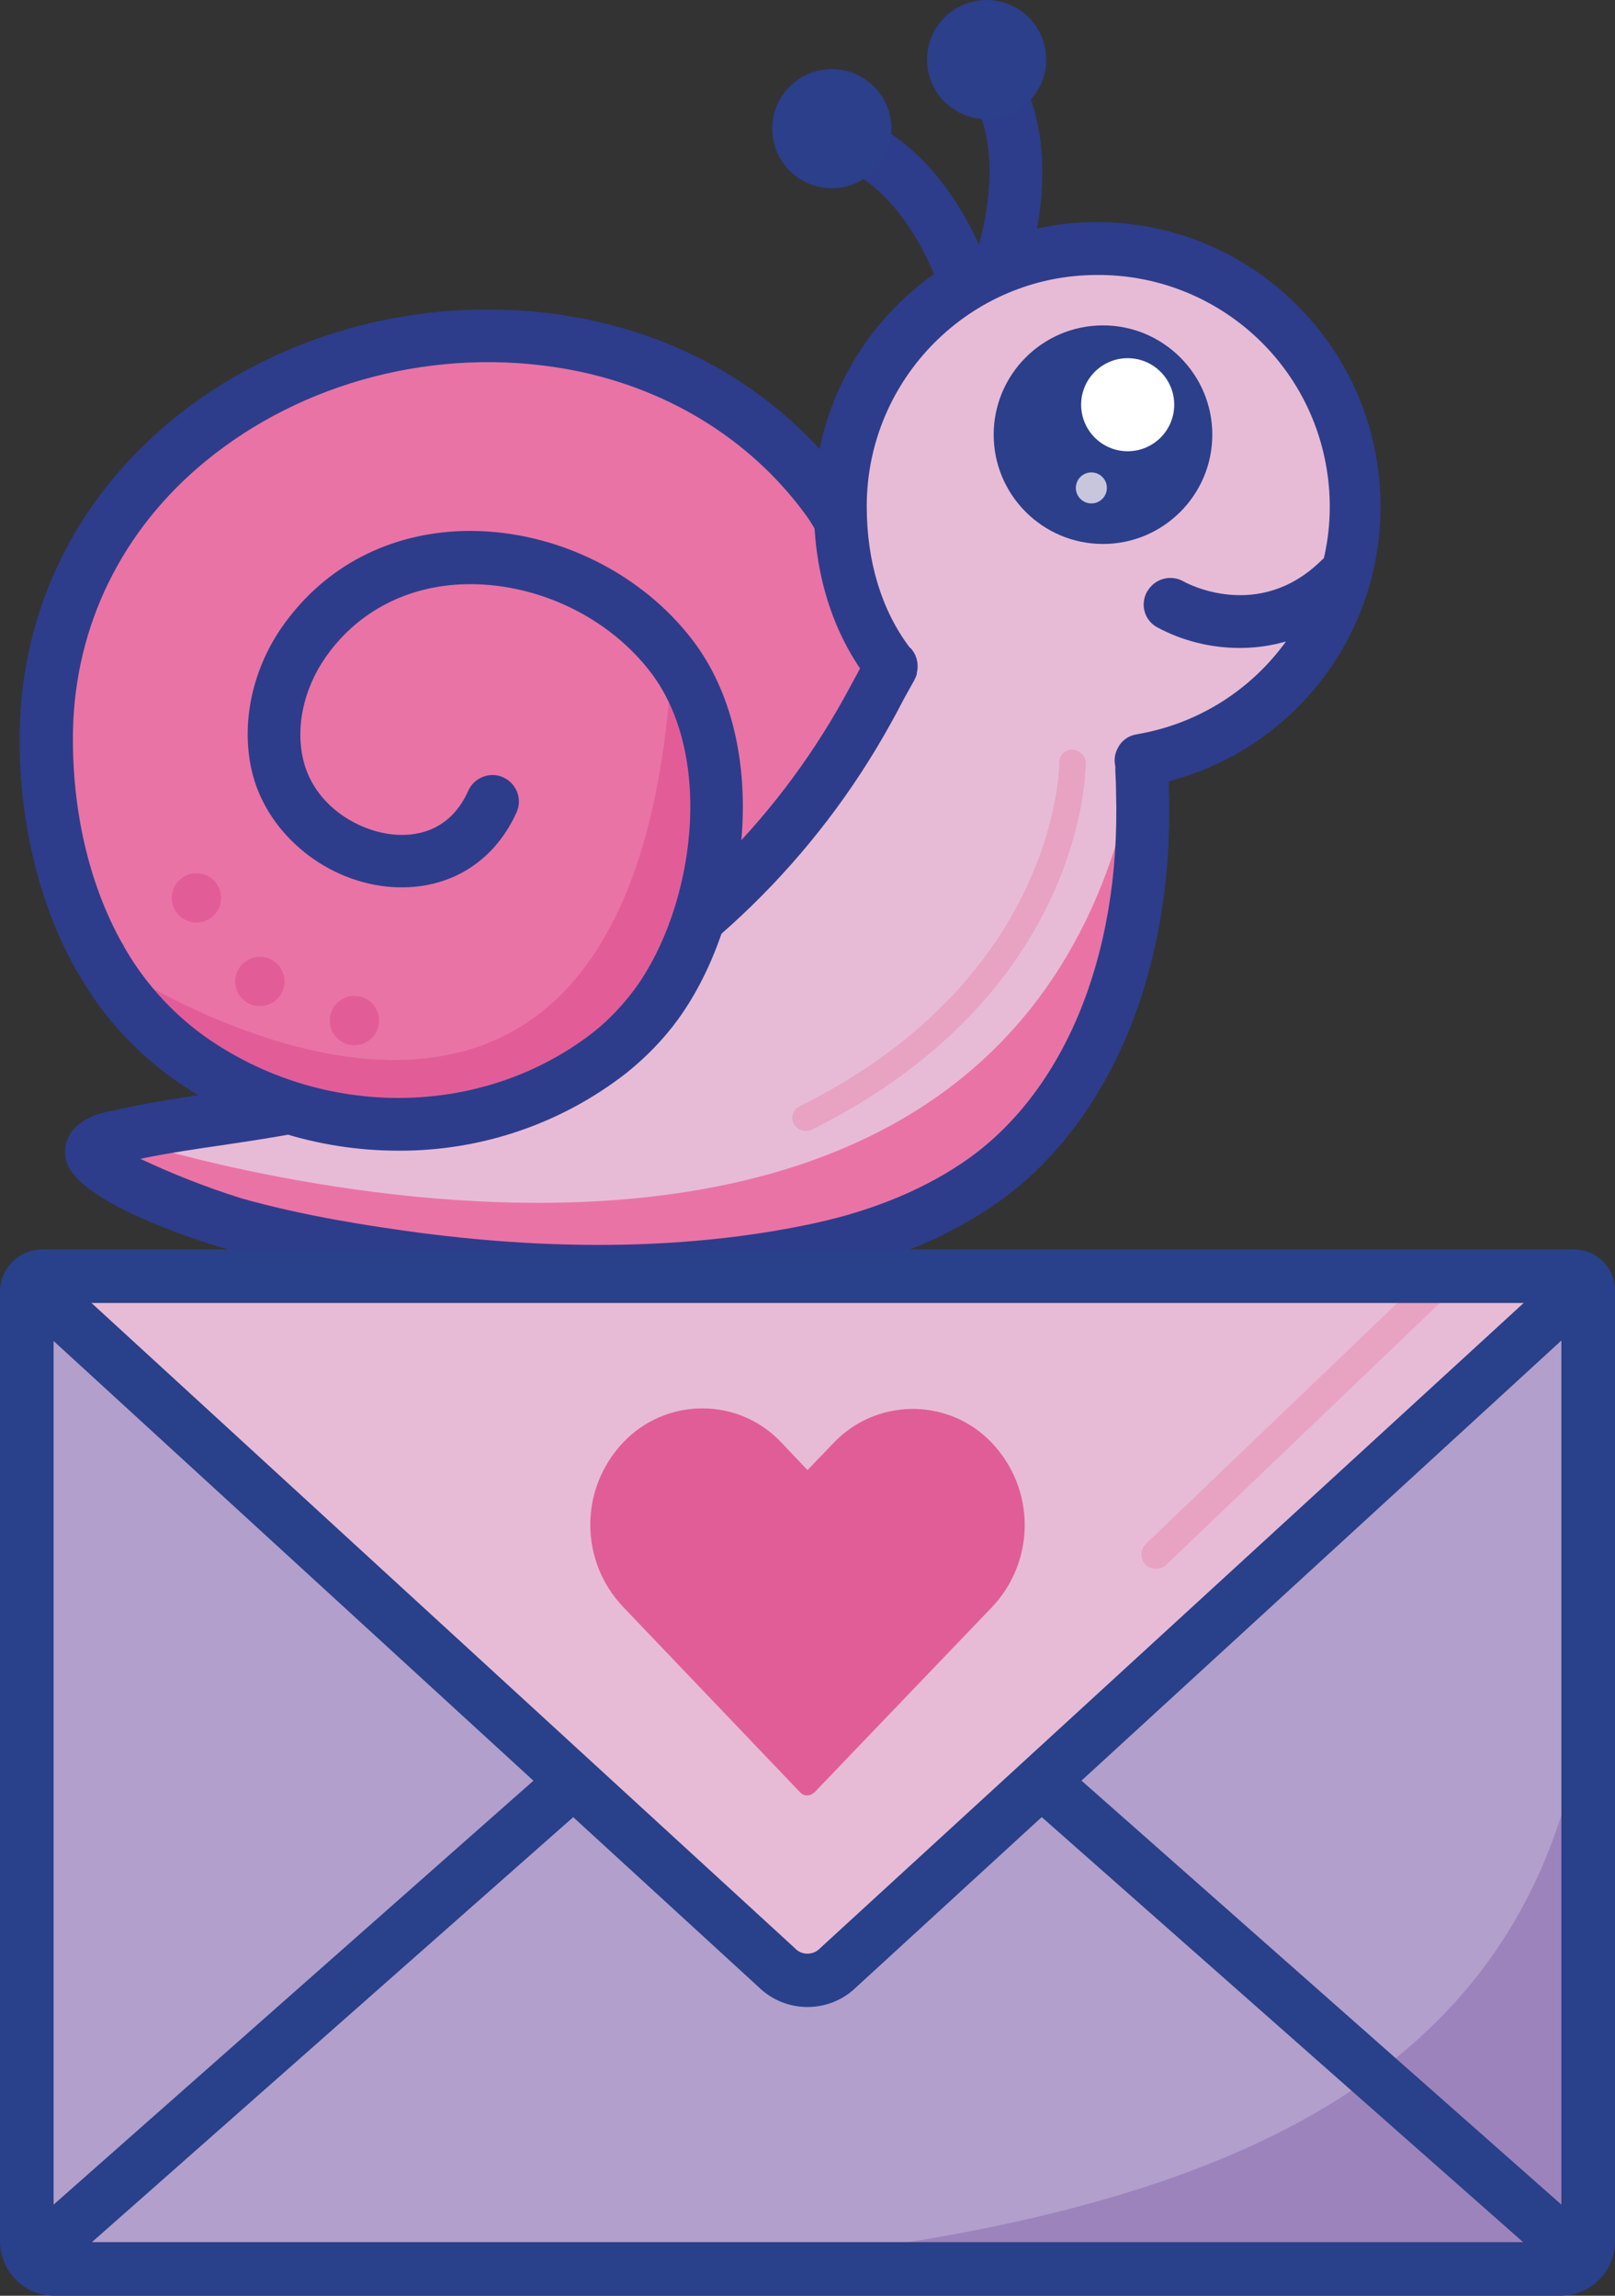 <?xml version="1.0" encoding="utf-8"?>
<!-- Generator: Adobe Illustrator 23.0.0, SVG Export Plug-In . SVG Version: 6.00 Build 0)  -->
<svg version="1.1" id="Layer_1" xmlns="http://www.w3.org/2000/svg" xmlns:xlink="http://www.w3.org/1999/xlink" x="0px" y="0px"
	 viewBox="0 0 458 651.2" style="enable-background:new 0 0 458 651.2;" xml:space="preserve">
<rect x="0" y="0" width="458" height="651.2" fill="#333333" stroke="none"/>
<style type="text/css">
	.st0{fill:#B29FCC;}
	.st1{fill:none;stroke:#29408A;stroke-width:16.92;stroke-linecap:round;stroke-linejoin:round;}
	.st2{fill:#9C83BC;}
	.st3{fill:#29408A;}
	.st4{fill:#E7BBD6;}
	.st5{fill:#E15D97;}
	.st6{fill:#EA73A5;}
	.st7{fill:#2D3D8B;}
	.st8{fill:#2B3F8B;}
	.st9{fill:#FFFFFF;}
	.st10{fill:#C7C6DC;}
	.st11{fill:#E8A2C2;}
	.st12{fill:#E25D98;}
</style>
<title>mail-campaign-logo</title>
<g>
	<path class="st0" d="M17.5,362h423c5.5,0,9.9,4.4,9.9,9.9v261.8c0,5.5-4.4,9.9-9.9,9.9h-423c-5.5,0-9.9-4.4-9.9-9.9V371.9
		C7.6,366.4,12,362,17.5,362z"/>
	<path class="st1" d="M182.6,490"/>
	<path class="st1" d="M10.2,636.7"/>
	<path class="st2" d="M90.7,647.3l202.5-3.2v1.2H444c5.5,0,9.9-4.4,9.9-9.9l0,0l-3-161.2C438.6,600.1,333.5,646.3,90.7,647.3z"/>
	<path class="st3" d="M11.1,646.7c-2.2,0-4.3-1-5.7-2.6c-2.8-3.1-2.5-7.8,0.6-10.6c0,0,0.1-0.1,0.1-0.1l171.1-151.2
		c3.1-2.8,7.9-2.5,10.7,0.6c2.8,3.2,2.5,8-0.6,10.8L16.1,644.8C14.7,646,12.9,646.7,11.1,646.7z"/>
	<path class="st3" d="M446.9,646.7c-1.8,0-3.6-0.7-5-1.9L270.7,493.6c-3.1-2.8-3.4-7.6-0.6-10.8c2.8-3.1,7.6-3.4,10.7-0.6
		l171.1,151.2c3.1,2.7,3.5,7.4,0.8,10.6c0,0-0.1,0.1-0.1,0.1C451.2,645.7,449.1,646.7,446.9,646.7z"/>
	<polygon class="st4" points="21,368.3 442.9,367 230,560.5 20,367 	"/>
	<path class="st3" d="M229,569.3c-5.2,0-10.1-2-13.8-5.6l-205-187.9c-3.1-2.8-3.3-7.6-0.5-10.7c2.9-3.1,7.7-3.3,10.8-0.5l204.9,188
		c1.8,2,4.9,2.1,6.9,0.3c0.1-0.1,0.2-0.2,0.3-0.3l204.3-187.4c2.9-3.1,7.7-3.2,10.7-0.4c3.1,2.9,3.2,7.7,0.4,10.7
		c-0.3,0.3-0.6,0.6-0.9,0.8L242.8,563.7C239.1,567.3,234.2,569.3,229,569.3z"/>
	<path class="st5" d="M199.2,399.5c-8.5,0-16.7,3.5-22.5,9.7c-12.4,13.1-12.4,33.5,0,46.6l50.3,52.7c1,1,2.6,1.1,3.7,0.1
		c0,0,0.1-0.1,0.1-0.1h0.1l50.4-52.6c12.4-13.1,12.4-33.5,0-46.6c-11.7-12.4-31.3-12.9-43.7-1.2c-0.4,0.4-0.8,0.8-1.2,1.2L229,417
		l-7.4-7.8C215.8,403,207.7,399.5,199.2,399.5z"/>
	<path class="st6" d="M28.2,271.3c-10.9-19.2-15.4-42.3-15-64.2c1.6-76.2,77.7-122.2,148.3-109.8c29,5,55.4,20.2,73,44.2
		c14.6,20,24.5,70.2,25.4,94.7l-8.7,86.2l-123.7-23.7"/>
	<path class="st7" d="M251.2,329.9h-1.4l-123.7-23.8c-4.1-0.8-6.7-4.7-6-8.8c0.8-4.1,4.7-6.7,8.8-6l115.6,22.2l7.9-77.5
		c-1-24.3-10.9-72.2-24-90.1c-15.9-21.7-40.1-36.4-68.2-41.3c-36.2-6.3-74.3,3.5-102,26.3c-23.6,19.4-36.9,46.5-37.5,76.4
		c-0.4,22.1,4.5,43.5,14,60.4c2.1,3.6,0.9,8.2-2.7,10.3c-3.6,2.1-8.2,0.9-10.3-2.7c-0.1-0.1-0.1-0.2-0.2-0.3
		c-10.7-19.1-16.4-43.3-15.9-68c0.7-34.3,16-65.5,43-87.7c30.9-25.5,73.6-36.5,114.1-29.4c31.9,5.5,59.5,22.3,77.7,47.2
		c16.4,22.3,26.1,75.4,26.9,98.8v1.1l-8.8,86.2C258.2,327,255,329.9,251.2,329.9L251.2,329.9z"/>
	<path class="st4" d="M94.3,311.7c22-5.2,43.3-13,63.4-23.2c37.4-19.7,68.2-49.8,88.7-86.8c1.3-2.2,5.5-9.6,6.7-11.9
		c-19.7-15-22.5-34.2-14.5-59.8c12.5-40,33.8-58.7,79.3-58.7s60.8,28.9,68.1,62.7c8,36.5-18.5,81.5-62,80
		c5.6,48.5-7.9,96.6-46.9,122.5c-14.2,9.4-30.2,15.1-46.5,18.4c-36.8,7.5-74.8,7.1-111.9,2.2c-17.4-2.3-34.8-5.2-51.7-10
		c-4.3-1.2-46.8-15.4-39.7-22"/>
	<path class="st6" d="M323.5,208.5c5.6,48.5-7.4,102.1-46.4,128c-14.2,9.4-30.2,15.1-46.5,18.4c-36.8,7.5-74.8,7.1-111.9,2.2
		c-17.4-2.3-34.8-5.2-51.7-10c-4.3-1.2-46.8-15.4-39.7-22c1.7-1.6,3.9-2.1,6.1-2.6C33.4,322.5,294.1,409.4,323.5,208.5z"/>
	<path class="st4" d="M285.1,70.5c0,0,9.9-32.1-6.2-50.8"/>
	<path class="st7" d="M285.1,78c-0.7,0-1.5-0.1-2.2-0.3c-4-1.2-6.2-5.4-5-9.3c0,0,0,0,0-0.1c0.1-0.3,8.5-28.5-4.7-43.8
		c-2.5-3.3-1.8-8,1.5-10.5c3-2.2,7.2-1.9,9.9,0.8c18.6,21.6,8.1,56.5,7.6,57.9C291.2,75.8,288.4,78,285.1,78z"/>
	<circle class="st8" cx="279.8" cy="16.9" r="16.9"/>
	<path class="st4" d="M272.3,76.2c0,0-11.3-31.6-35.4-36.9"/>
	<path class="st7" d="M272.3,83.7c-3.1,0-5.9-2-7-4.9c-0.1-0.3-10.3-27.9-30-32.2c-4.1-0.9-6.6-4.9-5.8-9c0.9-4.1,4.9-6.6,9-5.7
		c27.9,6.2,40.4,40.4,40.9,41.8c1.4,3.9-0.6,8.2-4.5,9.6C274.1,83.6,273.2,83.7,272.3,83.7z"/>
	<circle class="st8" cx="235.9" cy="36.5" r="16.9"/>
	<circle class="st8" cx="312.8" cy="123.3" r="28.3"/>
	<path class="st8" d="M312.8,154.3c-17.1,0-31-13.9-31-31s13.9-31,31-31s31,13.9,31,31S329.9,154.3,312.8,154.3L312.8,154.3z
		 M312.8,97.6c-14.2,0-25.7,11.5-25.7,25.7c0,14.2,11.5,25.7,25.7,25.7c14.2,0,25.7-11.5,25.7-25.7S327,97.6,312.8,97.6L312.8,97.6z
		"/>
	<circle class="st9" cx="319.8" cy="114.8" r="13.2"/>
	<circle class="st10" cx="309.5" cy="138.4" r="4.4"/>
	<path class="st7" d="M351.6,183.8c-8.2,0-16.3-2-23.5-5.9c-3.6-2-4.8-6.5-2.8-10.1c0,0,0-0.1,0.1-0.1c2.1-3.6,6.6-4.8,10.2-2.8
		c0.8,0.5,21.3,11.6,39.1-5.9c2.9-2.9,7.7-2.9,10.6,0c2.9,3,2.9,7.7-0.1,10.6C374.4,180.3,362.3,183.8,351.6,183.8z"/>
	<path class="st11" d="M228.7,320.8c-2,0.1-3.8-1.4-4-3.4c-0.1-1.6,0.8-3.1,2.3-3.7c73.2-36.5,73.4-96.7,73.4-97.3
		c-0.1-2,1.6-3.7,3.6-3.8c0,0,0.1,0,0.1,0c2,0.3,3.8,1.6,3.8,3.7s-0.2,65.5-77.6,104.1C229.8,320.7,229.3,320.8,228.7,320.8z"/>
	<path class="st7" d="M169.7,368.2c-17.6,0-35.2-1.3-52.6-3.6c-14.6-2-33.8-4.9-52.8-10.3c-0.4-0.1-42.4-12-45.6-25.3
		c-0.8-3.4,0.3-7,2.9-9.4c3.1-2.9,6.6-3.8,9.7-4.4c9.8-2.3,20-3.8,29.9-5.3s20.7-3,30.7-5.5c23.1-5.6,43.2-13,61.7-22.6
		c36.1-19,65.9-48,85.7-83.7c1.3-2.3,2.4-4.5,3.6-6.6l1-1.9c-8.6-12.7-13.1-28.5-13.1-46c0-44.4,36-80.6,80.3-80.6
		s80.4,36.2,80.4,80.6c0.1,36.6-24.5,68.7-60,78v3c1.5,51.7-17.5,96-50.9,118.1c-13.8,9.2-30.3,15.7-49.1,19.5
		C211.2,366.3,190.5,368.3,169.7,368.2z M39.8,328.7c9.3,4.4,18.8,8.1,28.6,11.2c18.1,5.1,36.6,7.9,50.7,9.8
		c39.8,5.2,76.7,4.5,109.4-2.2c16.9-3.4,31.7-9.2,43.9-17.3c29-19.2,45.5-58.6,44.1-105.4c0-2.1-0.1-4-0.2-6v-1.4
		c-0.4-1.7-0.2-3.5,0.6-5c1-2.2,3-3.7,5.4-4.1c35.7-6,59.9-39.8,53.9-75.5c-5.3-31.8-32.9-55-65.1-54.8c-36,0-65.3,29.5-65.3,65.6
		c0,15.7,4.2,29.5,12.2,40.1l0.3,0.2c1.7,1.9,2.3,4.5,1.7,7v0.3c-0.2,0.7-0.5,1.3-0.8,1.9l-3,5.4c-1.2,2.3-2.4,4.6-3.7,6.9
		c-21.2,38.3-53.2,69.4-92,89.7c-19.5,10.2-40.8,18-65,23.9c-10.7,2.6-21.6,4.2-32.2,5.8C55.6,325.9,47.6,327.1,39.8,328.7z"/>
	<path class="st6" d="M139.7,227.4c-13.2,29.4-55,17.1-61.1-10.7c-2.8-12.7,1.1-26.3,9-36.6c26-33.9,78.8-25.7,103,6.2
		c20.2,26.8,14.3,72.6-4.3,98.4c-3.8,5.2-8.2,9.9-13.3,13.9c-35.9,28.1-85.6,25.5-119.6,1.3c-10.4-7.5-19-17.3-25.2-28.6"/>
	<path class="st12" d="M190.6,186.3c1.7-33.5,14.3,72.6-4.3,98.4c-3.8,5.2-8.2,9.9-13.3,13.9c-35.9,28.1-85.6,25.5-119.6,1.3
		c-10.4-7.5-19-17.3-25.2-28.6C28.2,271.3,180.5,377.4,190.6,186.3z"/>
	<circle class="st12" cx="73.7" cy="278.4" r="7"/>
	<circle class="st12" cx="55.7" cy="254.7" r="7"/>
	<circle class="st12" cx="100.5" cy="289.5" r="7"/>
	<path class="st7" d="M113,326.4c-22.9,0-45.2-7.1-63.9-20.4c-11.4-8.2-20.8-18.7-27.5-31c-1.9-3.7-0.5-8.2,3.1-10.1
		c3.6-1.9,8-0.6,10,2.8c5.7,10.3,13.6,19.2,23.1,26.1c33.6,23.9,79.1,23.5,110.6-1.1c4.5-3.6,8.4-7.8,11.8-12.4
		c16.7-23.1,22.6-65.5,4.4-89.5c-11.7-15.4-31.3-25-51-25.1h-0.2c-16.3,0-30.5,6.8-39.8,19c-7,9.1-9.9,20.4-7.7,30.4
		c2.8,12.8,14.9,20.5,25.5,21.6c5.7,0.6,16-0.3,21.4-12.4c1.7-3.8,6.2-5.5,9.9-3.8c3.8,1.7,5.5,6.2,3.8,9.9
		c-6.7,14.9-20.4,22.7-36.7,21.1c-18.5-1.9-34.7-15.9-38.5-33.3c-3.1-14.2,0.7-30.2,10.4-42.7c12.2-16,30.6-24.9,51.7-24.9h0.2
		c24.3,0.1,48.4,12,62.9,31.1c22.5,29.6,16,79.4-4.1,107.3c-4.2,5.8-9.2,10.9-14.8,15.4C159.1,318.8,136.4,326.5,113,326.4z"/>
	<path class="st11" d="M327.8,445c-2.3,0-4.1-1.8-4.1-4.1c0-1.1,0.5-2.2,1.3-3l81.4-78c1.8-1.4,4.5-1.1,5.9,0.8
		c1.2,1.5,1.2,3.7-0.1,5.2l-81.5,78C329.9,444.6,328.9,445,327.8,445z"/>
	<path class="st3" d="M442.5,651.2h-427C7,651.3,0.1,644.4,0,635.9c0-0.1,0-0.1,0-0.2V366.4c0-6.6,5.4-12,12-12h434.4
		c6.4,0,11.6,5.2,11.6,11.6l0,0v269.7c0.1,8.5-6.8,15.4-15.3,15.5C442.6,651.2,442.6,651.2,442.5,651.2z M15.2,369.6v266.1
		c0,0.2,0.1,0.3,0.3,0.3h427c0.2,0,0.3-0.1,0.3-0.3V369.6H15.2z"/>
</g>
</svg>
